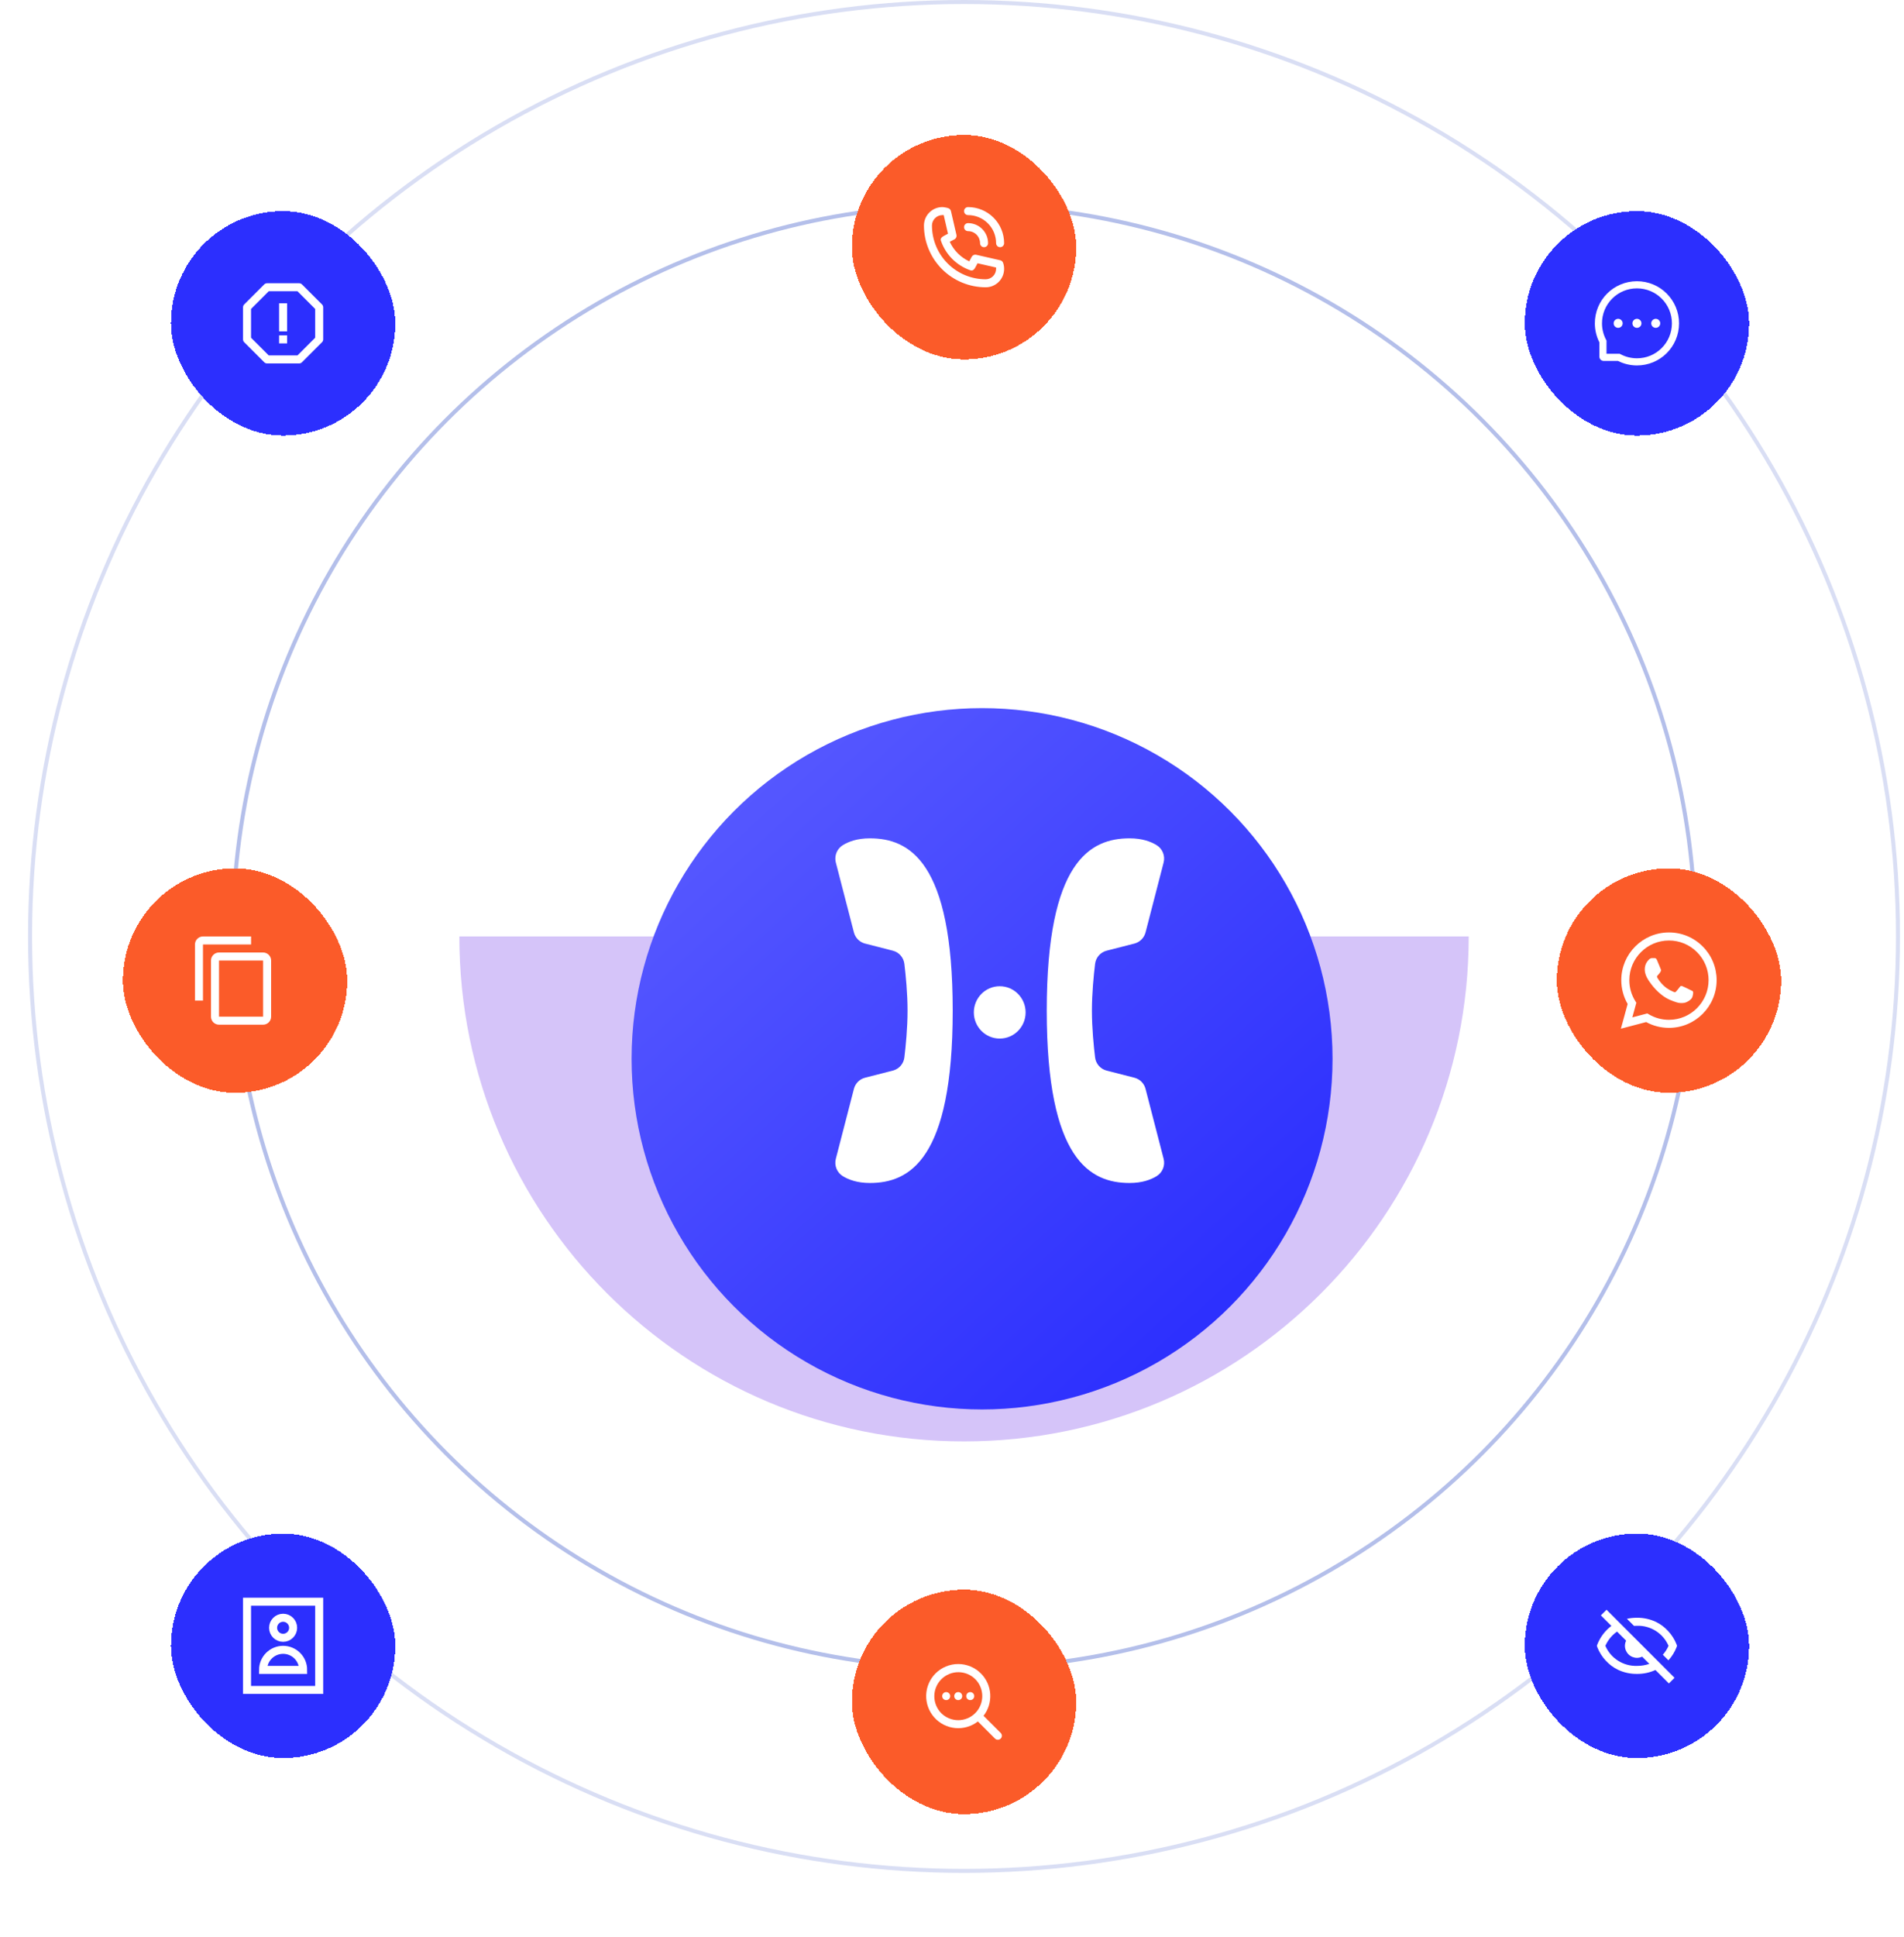 <svg width="475" height="483" viewBox="0 0 475 483" fill="none" xmlns="http://www.w3.org/2000/svg">
<circle cx="240.5" cy="233.57" r="182.433" stroke="#B4BFEA"/>
<circle opacity="0.5" cx="240.5" cy="233.5" r="233" stroke="#B4BFEA"/>
<path d="M366.408 233.5C366.408 303.036 310.038 359.406 240.502 359.406C170.966 359.406 114.596 303.036 114.596 233.5H366.408Z" fill="#D5C4F9"/>
<g filter="url(#filter0_d_18_901)">
<circle cx="244.999" cy="230.003" r="87.435" fill="url(#paint0_linear_18_901)"/>
</g>
<g filter="url(#filter1_di_18_901)">
<path fill-rule="evenodd" clip-rule="evenodd" d="M277.898 187.534C268.097 187.534 257.228 193.257 257.228 230.502C257.228 267.747 268.093 273.47 277.898 273.47C281.037 273.47 283.212 272.646 284.646 271.766C286.113 270.861 286.821 269.119 286.387 267.439C285.3 263.247 282.96 254.201 281.876 250.006C281.52 248.628 280.453 247.571 279.089 247.22L272.174 245.45C270.626 245.054 269.482 243.762 269.287 242.161C268.951 239.394 268.495 234.851 268.495 230.498C268.495 226.145 268.951 221.602 269.287 218.835C269.482 217.234 270.626 215.941 272.174 215.545L279.089 213.775C280.455 213.427 281.524 212.354 281.88 210.976L286.382 193.578C286.817 191.893 286.109 190.134 284.635 189.231C283.206 188.352 281.031 187.532 277.898 187.534ZM213.099 187.534C209.966 187.532 207.791 188.352 206.362 189.231C204.961 190.089 204.253 191.72 204.558 193.325L204.614 193.578L209.117 210.976C209.451 212.268 210.411 213.291 211.656 213.702L211.908 213.775L218.823 215.545C220.371 215.941 221.515 217.234 221.71 218.835C222.046 221.602 222.502 226.145 222.502 230.498C222.502 234.851 222.046 239.394 221.71 242.161C221.525 243.678 220.489 244.917 219.064 245.38L218.823 245.45L211.908 247.22C210.544 247.571 209.477 248.628 209.121 250.006C208.037 254.201 205.697 263.247 204.61 267.439C204.176 269.119 204.883 270.861 206.351 271.766C207.785 272.646 209.96 273.47 213.099 273.47C222.904 273.47 233.769 267.747 233.769 230.502C233.769 193.257 222.9 187.534 213.099 187.534ZM245.498 224.412C241.931 224.412 239.04 227.334 239.04 230.938C239.04 234.542 241.931 237.464 245.498 237.464C249.065 237.464 251.956 234.542 251.956 230.938C251.956 227.334 249.065 224.412 245.498 224.412Z" fill="white"/>
</g>
<g filter="url(#filter2_d_18_901)">
<rect x="388.392" y="205.521" width="55.958" height="55.958" rx="27.979" fill="#FB5B29" shape-rendering="crispEdges"/>
<g clip-path="url(#clip0_18_901)">
<path fill-rule="evenodd" clip-rule="evenodd" d="M421.786 235.882C421.488 235.733 420.027 235.015 419.755 234.915C419.483 234.816 419.285 234.767 419.086 235.065C418.888 235.361 418.319 236.031 418.146 236.229C417.972 236.428 417.799 236.452 417.502 236.304C417.205 236.154 416.247 235.841 415.112 234.829C414.229 234.041 413.632 233.068 413.459 232.77C413.286 232.473 413.44 232.312 413.589 232.164C413.723 232.031 413.886 231.817 414.035 231.644C414.184 231.47 414.233 231.346 414.332 231.147C414.432 230.949 414.382 230.776 414.307 230.627C414.233 230.478 413.639 229.015 413.391 228.42C413.15 227.841 412.905 227.92 412.723 227.91C412.549 227.902 412.351 227.9 412.153 227.9C411.955 227.9 411.633 227.974 411.361 228.272C411.088 228.569 410.321 229.288 410.321 230.751C410.321 232.213 411.385 233.626 411.534 233.825C411.683 234.023 413.629 237.025 416.61 238.312C417.32 238.618 417.873 238.801 418.304 238.937C419.016 239.164 419.664 239.132 420.176 239.055C420.746 238.97 421.934 238.336 422.182 237.642C422.429 236.948 422.429 236.353 422.355 236.229C422.281 236.105 422.083 236.031 421.785 235.882H421.786ZM416.364 243.285H416.36C414.589 243.285 412.851 242.809 411.328 241.907L410.968 241.693L407.226 242.675L408.225 239.027L407.99 238.653C407 237.077 406.476 235.254 406.479 233.393C406.481 227.943 410.915 223.509 416.368 223.509C419.008 223.509 421.49 224.539 423.356 226.407C424.276 227.323 425.005 228.413 425.502 229.614C425.998 230.814 426.252 232.101 426.248 233.4C426.246 238.85 421.812 243.285 416.364 243.285ZM424.776 224.988C423.674 223.879 422.363 222.999 420.919 222.401C419.475 221.802 417.926 221.496 416.363 221.5C409.809 221.5 404.473 226.835 404.471 233.392C404.468 235.479 405.015 237.529 406.058 239.337L404.371 245.5L410.675 243.846C412.418 244.796 414.373 245.294 416.359 245.294H416.364C422.918 245.294 428.254 239.959 428.256 233.401C428.26 231.838 427.955 230.29 427.358 228.846C426.761 227.402 425.883 226.09 424.776 224.988Z" fill="white"/>
</g>
</g>
<g filter="url(#filter3_d_18_901)">
<rect x="42.65" y="371.397" width="55.958" height="55.958" rx="27.979" fill="#2C2FFE" shape-rendering="crispEdges"/>
<g clip-path="url(#clip1_18_901)">
<path d="M79.629 388.376H61.629V410.376H79.629V388.376Z" stroke="white" stroke-width="2" stroke-miterlimit="10" stroke-linecap="square"/>
<path d="M70.629 397.376C72.01 397.376 73.129 396.257 73.129 394.876C73.129 393.495 72.01 392.376 70.629 392.376C69.248 392.376 68.129 393.495 68.129 394.876C68.129 396.257 69.248 397.376 70.629 397.376Z" stroke="white" stroke-width="2" stroke-miterlimit="10" stroke-linecap="square"/>
<path d="M70.629 400.376C69.303 400.376 68.031 400.903 67.094 401.84C66.156 402.778 65.629 404.05 65.629 405.376H75.629C75.629 404.05 75.102 402.778 74.165 401.84C73.227 400.903 71.955 400.376 70.629 400.376V400.376Z" stroke="white" stroke-width="2" stroke-miterlimit="10" stroke-linecap="square"/>
</g>
</g>
<g filter="url(#filter4_d_18_901)">
<rect x="30.659" y="205.521" width="55.958" height="55.958" rx="27.979" fill="#FB5B29" shape-rendering="crispEdges"/>
<path d="M65.638 242.5H54.638V228.5H65.638M65.638 226.5H54.638C54.108 226.5 53.599 226.71 53.224 227.086C52.849 227.461 52.638 227.969 52.638 228.5V242.5C52.638 243.03 52.849 243.539 53.224 243.914C53.599 244.289 54.108 244.5 54.638 244.5H65.638C66.168 244.5 66.677 244.289 67.052 243.914C67.427 243.539 67.638 243.03 67.638 242.5V228.5C67.638 227.969 67.427 227.461 67.052 227.086C66.677 226.71 66.168 226.5 65.638 226.5ZM62.638 222.5H50.638C50.108 222.5 49.599 222.71 49.224 223.086C48.849 223.461 48.638 223.969 48.638 224.5V238.5H50.638V224.5H62.638V222.5Z" fill="white"/>
</g>
<g filter="url(#filter5_d_18_901)">
<rect x="212.523" y="385.386" width="55.958" height="55.958" rx="27.979" fill="#FB5B29" shape-rendering="crispEdges"/>
<path d="M237.052 411.916C237.052 412.181 236.947 412.435 236.76 412.623C236.572 412.81 236.318 412.916 236.052 412.916C235.787 412.916 235.533 412.81 235.345 412.623C235.158 412.435 235.052 412.181 235.052 411.916C235.052 411.65 235.158 411.396 235.345 411.208C235.533 411.021 235.787 410.916 236.052 410.916C236.318 410.916 236.572 411.021 236.76 411.208C236.947 411.396 237.052 411.65 237.052 411.916ZM239.052 412.916C239.318 412.916 239.572 412.81 239.76 412.623C239.947 412.435 240.052 412.181 240.052 411.916C240.052 411.65 239.947 411.396 239.76 411.208C239.572 411.021 239.318 410.916 239.052 410.916C238.787 410.916 238.533 411.021 238.345 411.208C238.158 411.396 238.052 411.65 238.052 411.916C238.052 412.181 238.158 412.435 238.345 412.623C238.533 412.81 238.787 412.916 239.052 412.916ZM242.052 412.916C242.318 412.916 242.572 412.81 242.76 412.623C242.947 412.435 243.052 412.181 243.052 411.916C243.052 411.65 242.947 411.396 242.76 411.208C242.572 411.021 242.318 410.916 242.052 410.916C241.787 410.916 241.533 411.021 241.345 411.208C241.158 411.396 241.052 411.65 241.052 411.916C241.052 412.181 241.158 412.435 241.345 412.623C241.533 412.81 241.787 412.916 242.052 412.916Z" fill="white"/>
<path fill-rule="evenodd" clip-rule="evenodd" d="M244.709 406.259C246.088 407.637 246.916 409.471 247.037 411.416C247.159 413.361 246.567 415.284 245.371 416.824C245.387 416.837 245.401 416.851 245.416 416.866L249.659 421.109C249.842 421.297 249.942 421.55 249.94 421.812C249.938 422.074 249.833 422.325 249.647 422.51C249.462 422.696 249.211 422.801 248.949 422.803C248.687 422.806 248.434 422.705 248.245 422.523L244.002 418.28C243.988 418.265 243.974 418.25 243.96 418.235C242.353 419.482 240.33 420.069 238.305 419.878C236.279 419.687 234.403 418.731 233.057 417.206C231.711 415.68 230.997 413.699 231.059 411.665C231.122 409.631 231.958 407.698 233.395 406.259C234.138 405.516 235.02 404.926 235.991 404.524C236.962 404.122 238.002 403.915 239.052 403.915C240.103 403.915 241.143 404.122 242.114 404.524C243.085 404.926 243.967 405.516 244.709 406.259ZM234.809 416.159C235.367 416.716 236.028 417.158 236.756 417.459C237.484 417.761 238.264 417.916 239.052 417.916C239.84 417.916 240.62 417.761 241.348 417.46C242.076 417.158 242.738 416.716 243.295 416.159C243.852 415.602 244.294 414.941 244.596 414.213C244.897 413.485 245.053 412.704 245.053 411.916C245.053 411.128 244.897 410.348 244.596 409.62C244.295 408.892 243.853 408.231 243.295 407.674C242.167 406.563 240.646 405.944 239.063 405.951C237.48 405.957 235.964 406.589 234.845 407.708C233.726 408.827 233.094 410.343 233.088 411.926C233.081 413.509 233.7 415.03 234.81 416.159H234.809Z" fill="white"/>
</g>
<g filter="url(#filter6_d_18_901)">
<rect x="380.398" y="371.397" width="55.958" height="55.958" rx="27.979" fill="#2C2FFE" shape-rendering="crispEdges"/>
<path d="M416.347 408.761L412.991 405.405C411.543 406.065 409.968 406.396 408.377 406.378C406.737 406.398 405.114 406.044 403.631 405.343C402.482 404.782 401.45 404.008 400.59 403.061C399.677 402.083 398.96 400.939 398.477 399.692L398.377 399.378L398.482 399.062C399.205 397.218 400.421 395.609 401.998 394.411L399.377 391.79L400.79 390.378L417.759 407.347L416.349 408.761H416.347ZM403.413 395.827C402.135 396.723 401.126 397.951 400.494 399.378C401.156 400.905 402.261 402.198 403.667 403.09C405.072 403.981 406.713 404.43 408.377 404.378C409.427 404.387 410.471 404.217 411.464 403.878L409.664 402.078C409.264 402.274 408.824 402.377 408.377 402.378C407.583 402.373 406.823 402.055 406.261 401.494C405.7 400.932 405.382 400.172 405.377 399.378C405.377 398.931 405.48 398.49 405.677 398.088L403.413 395.827ZM416.229 402.988L414.837 401.597C415.423 400.935 415.903 400.186 416.26 399.378C415.599 397.85 414.494 396.556 413.088 395.665C411.682 394.773 410.041 394.325 408.377 394.378C408.13 394.378 407.882 394.387 407.642 394.404L405.877 392.637C406.699 392.461 407.537 392.374 408.377 392.378C410.017 392.358 411.64 392.712 413.123 393.413C414.273 393.973 415.304 394.748 416.164 395.695C417.076 396.672 417.793 397.814 418.277 399.06L418.377 399.378L418.272 399.694C417.804 400.912 417.111 402.031 416.23 402.994L416.229 402.988Z" fill="white"/>
</g>
<g filter="url(#filter7_d_18_901)">
<rect x="42.65" y="41.643" width="55.958" height="55.958" rx="27.979" fill="#2C2FFE" shape-rendering="crispEdges"/>
<path d="M69.629 64.622H71.629V71.622H69.629V64.622ZM69.629 72.622H71.629V74.622H69.629V72.622Z" fill="white"/>
<path d="M80.336 64.915L75.336 59.915C75.243 59.822 75.133 59.748 75.012 59.698C74.891 59.648 74.76 59.622 74.629 59.622H66.629C66.498 59.622 66.368 59.648 66.246 59.698C66.125 59.748 66.015 59.822 65.922 59.915L60.922 64.915C60.829 65.008 60.755 65.118 60.705 65.24C60.655 65.361 60.629 65.491 60.629 65.622V73.622C60.629 73.888 60.734 74.142 60.922 74.329L65.922 79.329C66.015 79.422 66.125 79.496 66.246 79.546C66.368 79.597 66.498 79.623 66.629 79.622H74.629C74.895 79.622 75.149 79.517 75.336 79.329L80.336 74.329C80.429 74.237 80.503 74.126 80.553 74.005C80.604 73.884 80.629 73.754 80.629 73.622V65.622C80.629 65.491 80.604 65.361 80.553 65.24C80.503 65.118 80.429 65.008 80.336 64.915ZM78.629 73.208L74.215 77.622H67.043L62.629 73.208V66.036L67.043 61.622H74.215L78.629 66.036V73.208Z" fill="white"/>
</g>
<g filter="url(#filter8_d_18_901)">
<rect x="380.398" y="41.643" width="55.958" height="55.958" rx="27.979" fill="#2C2FFE" shape-rendering="crispEdges"/>
<path d="M407.252 69.622C407.252 69.921 407.37 70.207 407.581 70.418C407.792 70.629 408.078 70.747 408.377 70.747C408.675 70.747 408.961 70.629 409.172 70.418C409.383 70.207 409.502 69.921 409.502 69.622C409.502 69.324 409.383 69.038 409.172 68.827C408.961 68.616 408.675 68.497 408.377 68.497C408.078 68.497 407.792 68.616 407.581 68.827C407.37 69.038 407.252 69.324 407.252 69.622ZM411.939 69.622C411.939 69.921 412.058 70.207 412.269 70.418C412.48 70.629 412.766 70.747 413.064 70.747C413.363 70.747 413.649 70.629 413.86 70.418C414.071 70.207 414.189 69.921 414.189 69.622C414.189 69.324 414.071 69.038 413.86 68.827C413.649 68.616 413.363 68.497 413.064 68.497C412.766 68.497 412.48 68.616 412.269 68.827C412.058 69.038 411.939 69.324 411.939 69.622ZM402.564 69.622C402.564 69.921 402.683 70.207 402.894 70.418C403.105 70.629 403.391 70.747 403.689 70.747C403.988 70.747 404.274 70.629 404.485 70.418C404.696 70.207 404.814 69.921 404.814 69.622C404.814 69.324 404.696 69.038 404.485 68.827C404.274 68.616 403.988 68.497 403.689 68.497C403.391 68.497 403.105 68.616 402.894 68.827C402.683 69.038 402.564 69.324 402.564 69.622ZM418.061 65.554C417.532 64.295 416.772 63.165 415.804 62.195C414.843 61.23 413.702 60.464 412.446 59.938C411.157 59.397 409.788 59.122 408.377 59.122H408.33C406.91 59.129 405.534 59.411 404.24 59.964C402.995 60.495 401.864 61.263 400.912 62.225C399.953 63.193 399.201 64.318 398.681 65.572C398.142 66.871 397.87 68.251 397.877 69.671C397.885 71.299 398.27 72.903 399.002 74.357V77.919C399.002 78.205 399.115 78.479 399.318 78.681C399.52 78.884 399.794 78.997 400.08 78.997H403.645C405.099 79.729 406.702 80.114 408.33 80.122H408.379C409.783 80.122 411.145 79.85 412.427 79.318C413.677 78.799 414.814 78.041 415.774 77.087C416.742 76.129 417.503 75.008 418.035 73.759C418.589 72.465 418.87 71.09 418.877 69.669C418.884 68.242 418.607 66.857 418.061 65.554ZM414.52 75.819C412.877 77.446 410.697 78.341 408.377 78.341H408.337C406.924 78.334 405.52 77.983 404.28 77.322L404.083 77.216H400.783V73.916L400.678 73.719C400.017 72.479 399.665 71.075 399.658 69.662C399.649 67.325 400.542 65.132 402.18 63.479C403.816 61.827 406.003 60.913 408.339 60.904H408.379C409.551 60.904 410.688 61.131 411.759 61.581C412.804 62.019 413.742 62.65 414.548 63.456C415.352 64.26 415.985 65.2 416.423 66.245C416.878 67.328 417.105 68.476 417.1 69.662C417.086 71.996 416.17 74.183 414.52 75.819Z" fill="white"/>
</g>
<g filter="url(#filter9_d_18_901)">
<rect x="212.523" y="22.657" width="55.958" height="55.958" rx="27.979" fill="#FB5B29" shape-rendering="crispEdges"/>
<path d="M241.502 46.636C242.298 46.636 243.061 46.953 243.624 47.515C244.186 48.078 244.502 48.841 244.502 49.636C244.502 49.902 244.608 50.156 244.795 50.344C244.983 50.531 245.237 50.636 245.502 50.636C245.768 50.636 246.022 50.531 246.21 50.344C246.397 50.156 246.502 49.902 246.502 49.636C246.502 48.31 245.976 47.039 245.038 46.101C244.1 45.163 242.829 44.636 241.502 44.636C241.237 44.636 240.983 44.742 240.795 44.929C240.608 45.117 240.502 45.371 240.502 45.636C240.502 45.902 240.608 46.156 240.795 46.344C240.983 46.531 241.237 46.636 241.502 46.636Z" fill="white"/>
<path d="M241.502 42.636C243.359 42.636 245.139 43.374 246.452 44.687C247.765 45.999 248.502 47.78 248.502 49.636C248.502 49.902 248.608 50.156 248.795 50.344C248.983 50.531 249.237 50.636 249.502 50.636C249.768 50.636 250.022 50.531 250.21 50.344C250.397 50.156 250.502 49.902 250.502 49.636C250.502 47.249 249.554 44.96 247.866 43.273C246.179 41.585 243.889 40.636 241.502 40.636C241.237 40.636 240.983 40.742 240.795 40.929C240.608 41.117 240.502 41.371 240.502 41.636C240.502 41.902 240.608 42.156 240.795 42.344C240.983 42.531 241.237 42.636 241.502 42.636ZM250.252 54.547C250.197 54.386 250.102 54.242 249.977 54.128C249.851 54.015 249.698 53.935 249.532 53.897L243.532 52.526C243.37 52.489 243.2 52.494 243.039 52.539C242.879 52.585 242.732 52.67 242.612 52.786C242.472 52.916 242.462 52.926 241.812 54.166C239.656 53.173 237.927 51.437 236.942 49.276C238.212 48.636 238.222 48.636 238.352 48.486C238.469 48.367 238.554 48.22 238.6 48.06C238.645 47.899 238.649 47.729 238.612 47.566L237.242 41.636C237.204 41.471 237.124 41.318 237.011 41.192C236.897 41.066 236.753 40.971 236.592 40.916C236.359 40.833 236.118 40.773 235.872 40.736C235.62 40.678 235.362 40.644 235.102 40.636C233.882 40.636 232.712 41.121 231.85 41.984C230.987 42.846 230.502 44.017 230.502 45.236C230.508 49.319 232.132 53.233 235.019 56.12C237.906 59.007 241.82 60.631 245.902 60.636C246.507 60.636 247.105 60.517 247.663 60.286C248.221 60.055 248.728 59.716 249.155 59.289C249.582 58.862 249.921 58.355 250.152 57.797C250.383 57.239 250.502 56.641 250.502 56.036C250.503 55.782 250.483 55.528 250.442 55.276C250.4 55.028 250.337 54.784 250.252 54.547ZM245.902 58.636C242.349 58.634 238.943 57.221 236.43 54.709C233.918 52.196 232.505 48.79 232.502 45.236C232.505 44.548 232.78 43.888 233.267 43.401C233.754 42.914 234.414 42.639 235.102 42.636H235.432L236.502 47.276L235.962 47.556C235.102 48.007 234.422 48.367 234.782 49.147C235.369 50.806 236.317 52.314 237.559 53.561C238.801 54.809 240.305 55.763 241.962 56.356C242.802 56.697 243.132 56.066 243.582 55.197L243.872 54.647L248.502 55.706V56.036C248.5 56.725 248.225 57.385 247.738 57.872C247.251 58.359 246.591 58.634 245.902 58.636Z" fill="white"/>
</g>
<defs>
<filter id="filter0_d_18_901" x="123.564" y="142.568" width="242.869" height="242.869" filterUnits="userSpaceOnUse" color-interpolation-filters="sRGB">
<feFlood flood-opacity="0" result="BackgroundImageFix"/>
<feColorMatrix in="SourceAlpha" type="matrix" values="0 0 0 0 0 0 0 0 0 0 0 0 0 0 0 0 0 0 127 0" result="hardAlpha"/>
<feOffset dy="34"/>
<feGaussianBlur stdDeviation="17"/>
<feComposite in2="hardAlpha" operator="out"/>
<feColorMatrix type="matrix" values="0 0 0 0 0.18 0 0 0 0 0.188 0 0 0 0 0.992 0 0 0 0.32 0"/>
<feBlend mode="normal" in2="BackgroundImageFix" result="effect1_dropShadow_18_901"/>
<feBlend mode="normal" in="SourceGraphic" in2="effect1_dropShadow_18_901" result="shape"/>
</filter>
<filter id="filter1_di_18_901" x="190.802" y="187.534" width="109.393" height="115.254" filterUnits="userSpaceOnUse" color-interpolation-filters="sRGB">
<feFlood flood-opacity="0" result="BackgroundImageFix"/>
<feColorMatrix in="SourceAlpha" type="matrix" values="0 0 0 0 0 0 0 0 0 0 0 0 0 0 0 0 0 0 127 0" result="hardAlpha"/>
<feOffset dy="15.636"/>
<feGaussianBlur stdDeviation="6.841"/>
<feComposite in2="hardAlpha" operator="out"/>
<feColorMatrix type="matrix" values="0 0 0 0 0.152 0 0 0 0 0.161 0 0 0 0 0.846 0 0 0 1 0"/>
<feBlend mode="normal" in2="BackgroundImageFix" result="effect1_dropShadow_18_901"/>
<feBlend mode="normal" in="SourceGraphic" in2="effect1_dropShadow_18_901" result="shape"/>
<feColorMatrix in="SourceAlpha" type="matrix" values="0 0 0 0 0 0 0 0 0 0 0 0 0 0 0 0 0 0 127 0" result="hardAlpha"/>
<feOffset dx="3.909" dy="5.864"/>
<feGaussianBlur stdDeviation="2.932"/>
<feComposite in2="hardAlpha" operator="arithmetic" k2="-1" k3="1"/>
<feColorMatrix type="matrix" values="0 0 0 0 0.711 0 0 0 0 0.715 0 0 0 0 1 0 0 0 1 0"/>
<feBlend mode="normal" in2="shape" result="effect2_innerShadow_18_901"/>
</filter>
<filter id="filter2_d_18_901" x="358.392" y="186.521" width="115.958" height="115.958" filterUnits="userSpaceOnUse" color-interpolation-filters="sRGB">
<feFlood flood-opacity="0" result="BackgroundImageFix"/>
<feColorMatrix in="SourceAlpha" type="matrix" values="0 0 0 0 0 0 0 0 0 0 0 0 0 0 0 0 0 0 127 0" result="hardAlpha"/>
<feOffset dy="11"/>
<feGaussianBlur stdDeviation="15"/>
<feComposite in2="hardAlpha" operator="out"/>
<feColorMatrix type="matrix" values="0 0 0 0 0.984 0 0 0 0 0.357 0 0 0 0 0.161 0 0 0 0.6 0"/>
<feBlend mode="normal" in2="BackgroundImageFix" result="effect1_dropShadow_18_901"/>
<feBlend mode="normal" in="SourceGraphic" in2="effect1_dropShadow_18_901" result="shape"/>
</filter>
<filter id="filter3_d_18_901" x="12.65" y="352.397" width="115.958" height="115.958" filterUnits="userSpaceOnUse" color-interpolation-filters="sRGB">
<feFlood flood-opacity="0" result="BackgroundImageFix"/>
<feColorMatrix in="SourceAlpha" type="matrix" values="0 0 0 0 0 0 0 0 0 0 0 0 0 0 0 0 0 0 127 0" result="hardAlpha"/>
<feOffset dy="11"/>
<feGaussianBlur stdDeviation="15"/>
<feComposite in2="hardAlpha" operator="out"/>
<feColorMatrix type="matrix" values="0 0 0 0 0.173 0 0 0 0 0.184 0 0 0 0 0.996 0 0 0 0.3 0"/>
<feBlend mode="normal" in2="BackgroundImageFix" result="effect1_dropShadow_18_901"/>
<feBlend mode="normal" in="SourceGraphic" in2="effect1_dropShadow_18_901" result="shape"/>
</filter>
<filter id="filter4_d_18_901" x="0.659" y="186.521" width="115.958" height="115.958" filterUnits="userSpaceOnUse" color-interpolation-filters="sRGB">
<feFlood flood-opacity="0" result="BackgroundImageFix"/>
<feColorMatrix in="SourceAlpha" type="matrix" values="0 0 0 0 0 0 0 0 0 0 0 0 0 0 0 0 0 0 127 0" result="hardAlpha"/>
<feOffset dy="11"/>
<feGaussianBlur stdDeviation="15"/>
<feComposite in2="hardAlpha" operator="out"/>
<feColorMatrix type="matrix" values="0 0 0 0 0.984 0 0 0 0 0.357 0 0 0 0 0.161 0 0 0 0.6 0"/>
<feBlend mode="normal" in2="BackgroundImageFix" result="effect1_dropShadow_18_901"/>
<feBlend mode="normal" in="SourceGraphic" in2="effect1_dropShadow_18_901" result="shape"/>
</filter>
<filter id="filter5_d_18_901" x="182.523" y="366.386" width="115.958" height="115.958" filterUnits="userSpaceOnUse" color-interpolation-filters="sRGB">
<feFlood flood-opacity="0" result="BackgroundImageFix"/>
<feColorMatrix in="SourceAlpha" type="matrix" values="0 0 0 0 0 0 0 0 0 0 0 0 0 0 0 0 0 0 127 0" result="hardAlpha"/>
<feOffset dy="11"/>
<feGaussianBlur stdDeviation="15"/>
<feComposite in2="hardAlpha" operator="out"/>
<feColorMatrix type="matrix" values="0 0 0 0 0.984 0 0 0 0 0.357 0 0 0 0 0.161 0 0 0 0.6 0"/>
<feBlend mode="normal" in2="BackgroundImageFix" result="effect1_dropShadow_18_901"/>
<feBlend mode="normal" in="SourceGraphic" in2="effect1_dropShadow_18_901" result="shape"/>
</filter>
<filter id="filter6_d_18_901" x="350.398" y="352.397" width="115.958" height="115.958" filterUnits="userSpaceOnUse" color-interpolation-filters="sRGB">
<feFlood flood-opacity="0" result="BackgroundImageFix"/>
<feColorMatrix in="SourceAlpha" type="matrix" values="0 0 0 0 0 0 0 0 0 0 0 0 0 0 0 0 0 0 127 0" result="hardAlpha"/>
<feOffset dy="11"/>
<feGaussianBlur stdDeviation="15"/>
<feComposite in2="hardAlpha" operator="out"/>
<feColorMatrix type="matrix" values="0 0 0 0 0.173 0 0 0 0 0.184 0 0 0 0 0.996 0 0 0 0.3 0"/>
<feBlend mode="normal" in2="BackgroundImageFix" result="effect1_dropShadow_18_901"/>
<feBlend mode="normal" in="SourceGraphic" in2="effect1_dropShadow_18_901" result="shape"/>
</filter>
<filter id="filter7_d_18_901" x="12.65" y="22.643" width="115.958" height="115.958" filterUnits="userSpaceOnUse" color-interpolation-filters="sRGB">
<feFlood flood-opacity="0" result="BackgroundImageFix"/>
<feColorMatrix in="SourceAlpha" type="matrix" values="0 0 0 0 0 0 0 0 0 0 0 0 0 0 0 0 0 0 127 0" result="hardAlpha"/>
<feOffset dy="11"/>
<feGaussianBlur stdDeviation="15"/>
<feComposite in2="hardAlpha" operator="out"/>
<feColorMatrix type="matrix" values="0 0 0 0 0.173 0 0 0 0 0.184 0 0 0 0 0.996 0 0 0 0.3 0"/>
<feBlend mode="normal" in2="BackgroundImageFix" result="effect1_dropShadow_18_901"/>
<feBlend mode="normal" in="SourceGraphic" in2="effect1_dropShadow_18_901" result="shape"/>
</filter>
<filter id="filter8_d_18_901" x="350.398" y="22.643" width="115.958" height="115.958" filterUnits="userSpaceOnUse" color-interpolation-filters="sRGB">
<feFlood flood-opacity="0" result="BackgroundImageFix"/>
<feColorMatrix in="SourceAlpha" type="matrix" values="0 0 0 0 0 0 0 0 0 0 0 0 0 0 0 0 0 0 127 0" result="hardAlpha"/>
<feOffset dy="11"/>
<feGaussianBlur stdDeviation="15"/>
<feComposite in2="hardAlpha" operator="out"/>
<feColorMatrix type="matrix" values="0 0 0 0 0.173 0 0 0 0 0.184 0 0 0 0 0.996 0 0 0 0.3 0"/>
<feBlend mode="normal" in2="BackgroundImageFix" result="effect1_dropShadow_18_901"/>
<feBlend mode="normal" in="SourceGraphic" in2="effect1_dropShadow_18_901" result="shape"/>
</filter>
<filter id="filter9_d_18_901" x="182.523" y="3.657" width="115.958" height="115.958" filterUnits="userSpaceOnUse" color-interpolation-filters="sRGB">
<feFlood flood-opacity="0" result="BackgroundImageFix"/>
<feColorMatrix in="SourceAlpha" type="matrix" values="0 0 0 0 0 0 0 0 0 0 0 0 0 0 0 0 0 0 127 0" result="hardAlpha"/>
<feOffset dy="11"/>
<feGaussianBlur stdDeviation="15"/>
<feComposite in2="hardAlpha" operator="out"/>
<feColorMatrix type="matrix" values="0 0 0 0 0.984 0 0 0 0 0.357 0 0 0 0 0.161 0 0 0 0.6 0"/>
<feBlend mode="normal" in2="BackgroundImageFix" result="effect1_dropShadow_18_901"/>
<feBlend mode="normal" in="SourceGraphic" in2="effect1_dropShadow_18_901" result="shape"/>
</filter>
<linearGradient id="paint0_linear_18_901" x1="183.045" y1="167.05" x2="302.456" y2="298.451" gradientUnits="userSpaceOnUse">
<stop stop-color="#5557FF"/>
<stop offset="1" stop-color="#2C2FFE"/>
</linearGradient>
<clipPath id="clip0_18_901">
<rect width="24" height="24" fill="white" transform="translate(404.371 221.5)"/>
</clipPath>
<clipPath id="clip1_18_901">
<rect width="24" height="24" fill="white" transform="translate(58.629 387.376)"/>
</clipPath>
</defs>
</svg>
